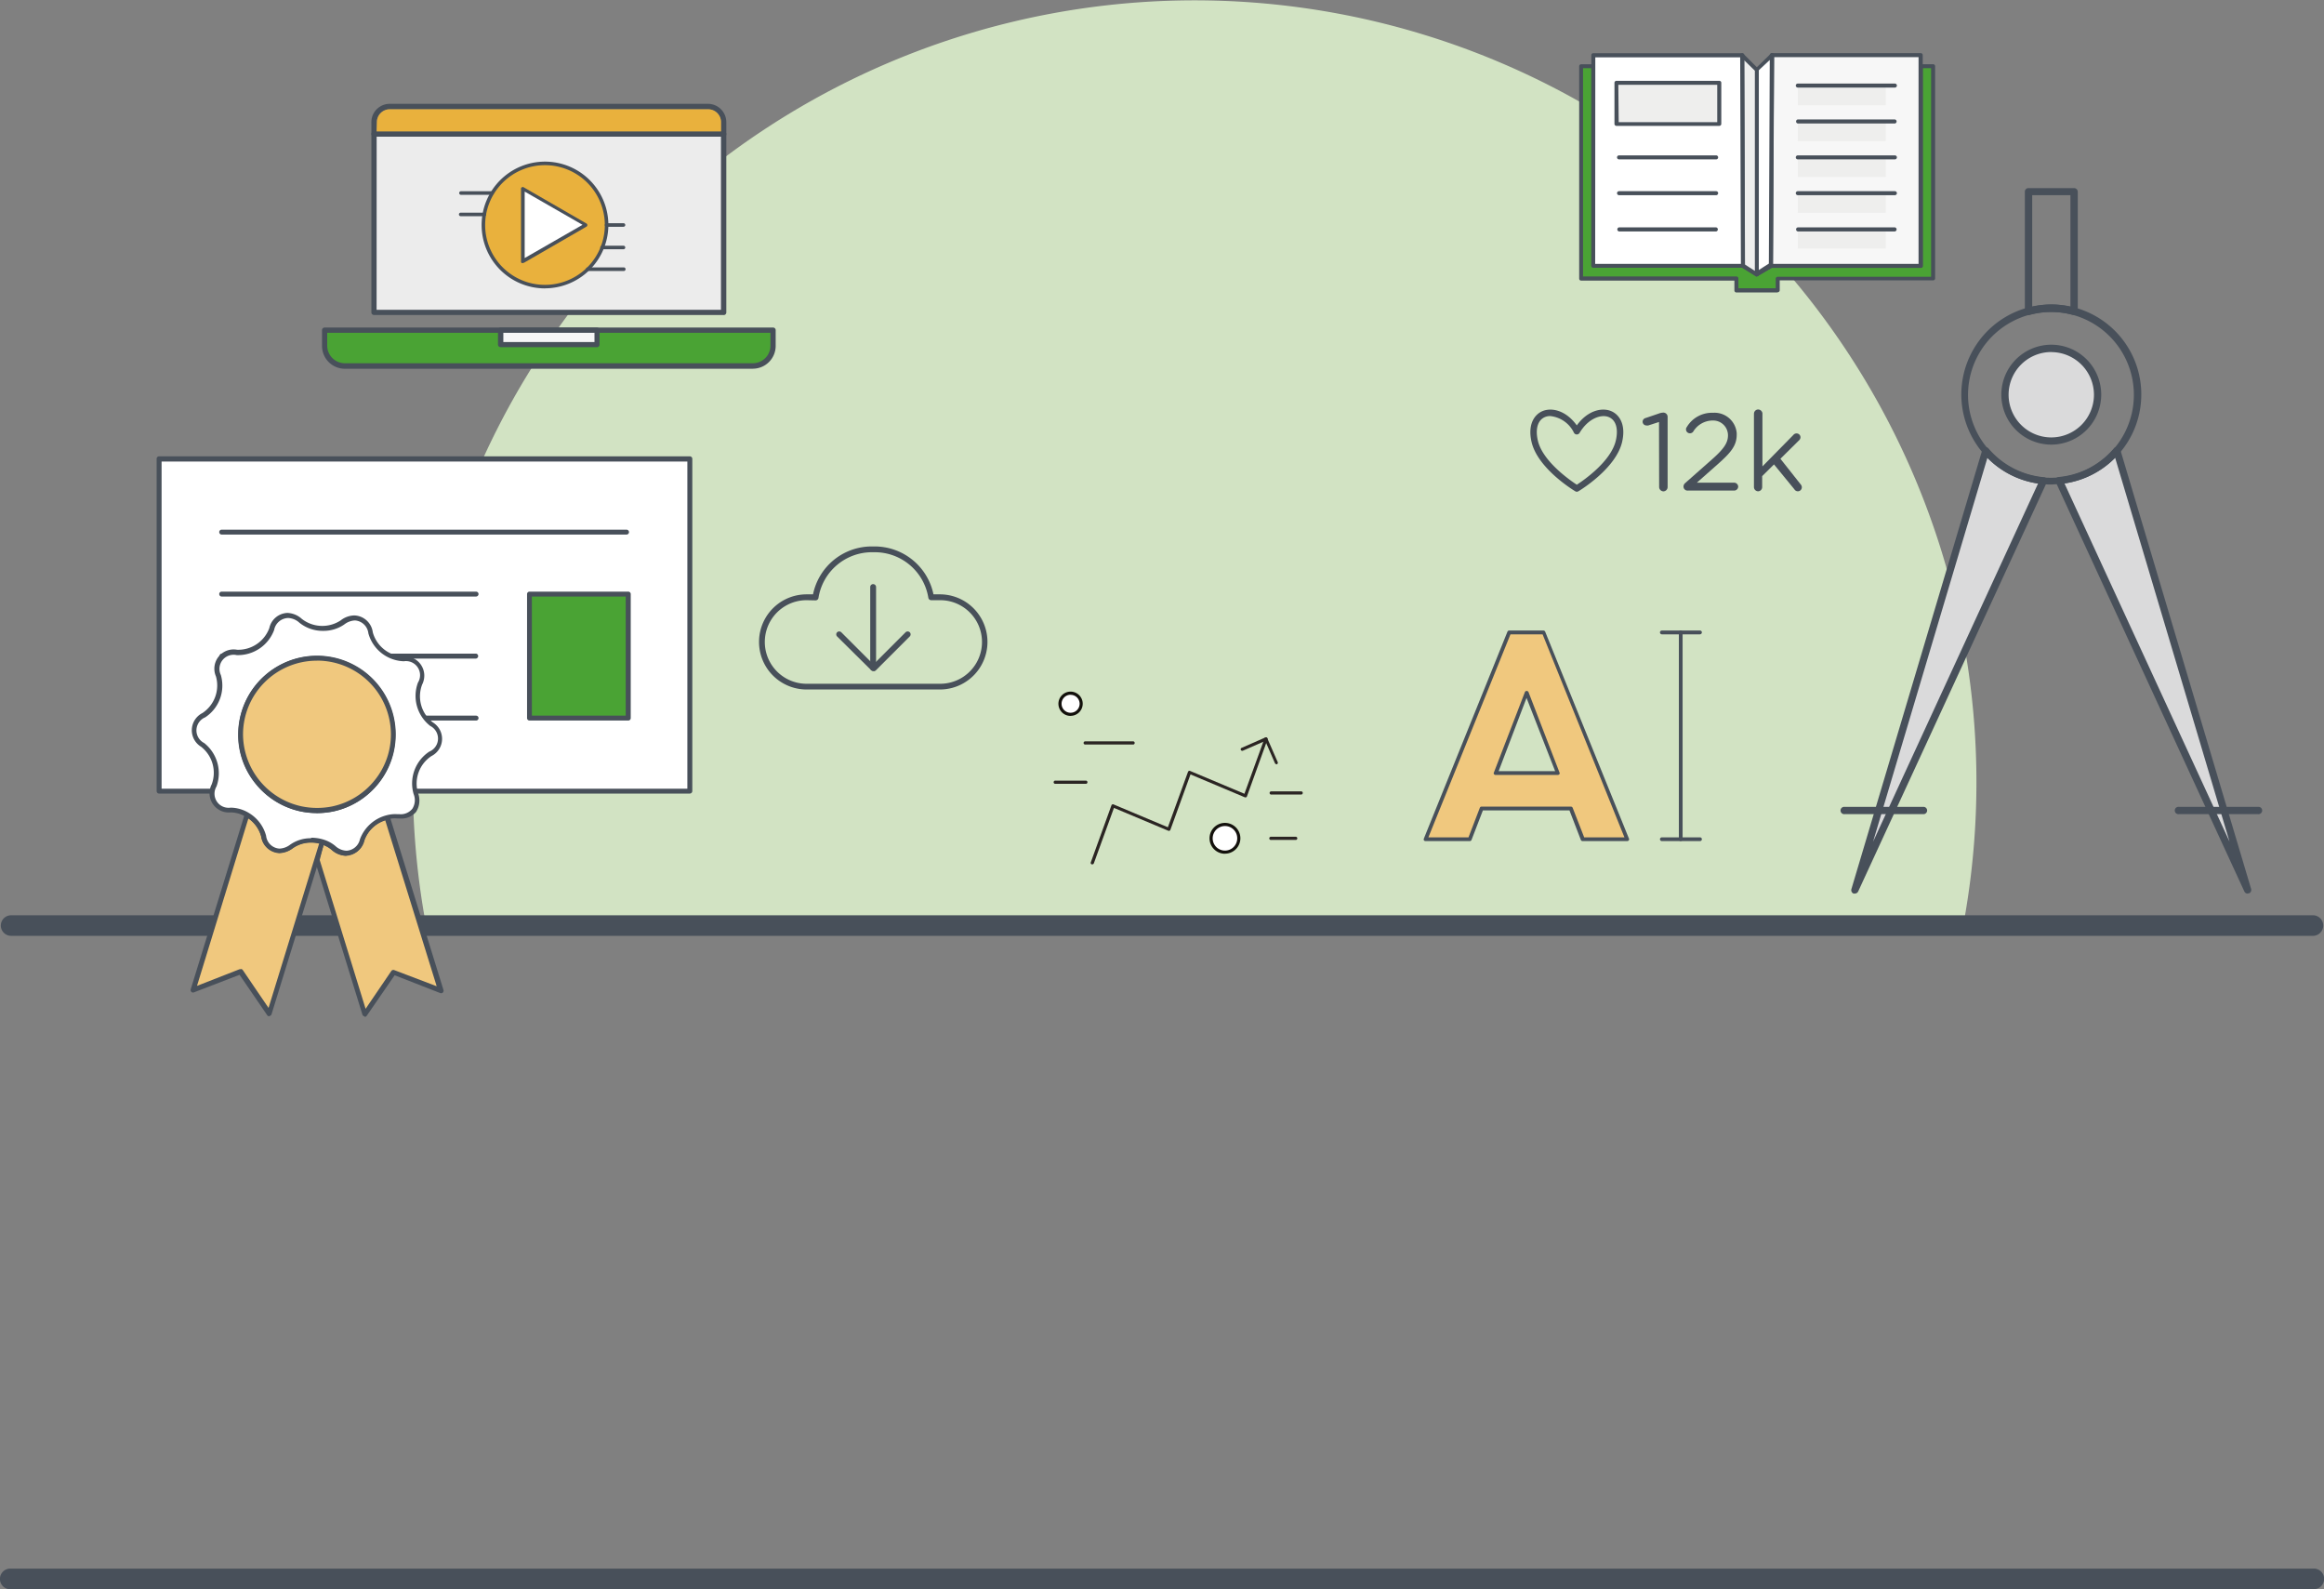 <svg xmlns="http://www.w3.org/2000/svg" viewBox="0 0 361.57 247.21"><rect x="0" y="0" width="361.57" height="247.21" fill="#808080" stroke="none"/><defs><style>.cls-1{fill:#d2e3c3;}.cls-2{fill:#48505a;}.cls-3{fill:#fff;}.cls-4{fill:#4aa334;}.cls-5{fill:#f0c87e;}.cls-6{fill:#dadadb;}.cls-7{fill:#2b2523;}.cls-8{fill:#13110c;}.cls-9{fill:#eeeeed;}.cls-10{fill:#f7f7f7;}.cls-11{fill:#ececec;}.cls-12{fill:#e9b13d;}</style></defs><g id="Слой_2" data-name="Слой 2"><g id="Слой_1-2" data-name="Слой 1"><path class="cls-1" d="M305.43,144A121.63,121.63,0,1,0,66.3,144Z"/><path class="cls-2" d="M359.85,145.57H1.73a1.6,1.6,0,1,1,0-3.2H359.85a1.6,1.6,0,0,1,0,3.2"/><path class="cls-2" d="M359.85,247.21H1.73A1.6,1.6,0,0,1,1.47,244a1.13,1.13,0,0,1,.26,0H359.85a1.6,1.6,0,1,1,.25,3.19h-.25"/><rect class="cls-3" x="24.76" y="71.4" width="82.57" height="51.66"/><path class="cls-2" d="M107.32,123.44H24.76a.38.38,0,0,1-.39-.38V71.36a.38.38,0,0,1,.39-.38h82.56a.4.4,0,0,1,.39.38v51.7a.4.4,0,0,1-.39.38m-82.18-.76h81.8V71.79H25.14Z"/><path class="cls-2" d="M97.55,83.15H34.49a.38.38,0,0,1-.38-.38.37.37,0,0,1,.37-.38h63a.38.38,0,1,1,0,.76h0"/><path class="cls-2" d="M74.07,92.79H34.49a.38.38,0,0,1-.38-.38.37.37,0,0,1,.37-.38H74.07a.38.38,0,0,1,.38.38.39.39,0,0,1-.38.38"/><path class="cls-2" d="M74.07,102.44H34.49a.4.4,0,0,1-.33-.45.4.4,0,0,1,.33-.32H74.07a.39.39,0,0,1,.32.45.41.41,0,0,1-.32.32"/><path class="cls-2" d="M74.07,112.08H34.49a.38.38,0,0,1-.38-.38.37.37,0,0,1,.37-.38H74.07a.38.38,0,1,1,0,.76h0"/><rect class="cls-4" x="82.39" y="92.41" width="15.36" height="19.29"/><path class="cls-2" d="M97.75,112.08H82.39a.38.38,0,0,1-.39-.37h0V92.41a.38.38,0,0,1,.38-.38H97.75a.38.38,0,0,1,.38.38h0V111.7a.38.38,0,0,1-.38.38h0m-15-.76h14.6V92.79H82.75Z"/><path class="cls-5" d="M60.25,127.14a5.53,5.53,0,0,0-3.93,3.5,2.58,2.58,0,0,1-4.45,1.26,4.83,4.83,0,0,0-1.74-.94l-.84,2.72,7.4,24,4.48-6.53L68.54,154Z"/><path class="cls-2" d="M56.69,158.08h0a.38.38,0,0,1-.31-.27l-7.41-24a.41.41,0,0,1,0-.22l.84-2.73a.35.35,0,0,1,.19-.22.37.37,0,0,1,.29,0,5.34,5.34,0,0,1,1.88,1,2.73,2.73,0,0,0,1.76.75A2.27,2.27,0,0,0,56,130.56a6,6,0,0,1,4.21-3.75.37.37,0,0,1,.45.25L69,154a.42.42,0,0,1-.11.4.39.39,0,0,1-.4.07l-7.09-2.77L57.06,158a.37.37,0,0,1-.32.17m-7-24.4,7.14,23.15,4-5.88a.38.38,0,0,1,.46-.14l6.6,2.51-8-25.79a5.14,5.14,0,0,0-3.31,3.15,3,3,0,0,1-2.8,2.35,3.5,3.5,0,0,1-2.26-.93,4.31,4.31,0,0,0-1.24-.73Z"/><path class="cls-5" d="M48.37,130.7a5.25,5.25,0,0,0-3,.94A2.58,2.58,0,0,1,41,130a5.46,5.46,0,0,0-2.55-3.3l-8.41,27.31,7.37-2.88,4.48,6.53,7.4-24,.84-2.72a5.56,5.56,0,0,0-1.76-.26"/><path class="cls-2" d="M41.89,158.08a.37.37,0,0,1-.32-.17l-4.3-6.28-7.09,2.73a.36.36,0,0,1-.4-.07.4.4,0,0,1-.11-.4l8.42-27.3a.37.37,0,0,1,.23-.24.32.32,0,0,1,.33,0,5.91,5.91,0,0,1,2.72,3.54,2.23,2.23,0,0,0,2.09,2,2.93,2.93,0,0,0,1.65-.61,5.63,5.63,0,0,1,3.26-1h0a6.27,6.27,0,0,1,1.87.27.38.38,0,0,1,.25.47h0l-8.24,26.74a.4.4,0,0,1-.31.27h0m-4.48-7.3a.37.37,0,0,1,.32.17l4,5.88,7.89-25.61a5.73,5.73,0,0,0-1.23-.14,4.87,4.87,0,0,0-2.86.87,3.66,3.66,0,0,1-2.1.76,3,3,0,0,1-2.83-2.58,5,5,0,0,0-2-2.79l-8,26.06,6.63-2.59h.14"/><path class="cls-3" d="M67.06,112.62a5.52,5.52,0,0,1-1.78-6.26,2.58,2.58,0,0,0-2.56-3.85,5.51,5.51,0,0,1-5.14-4.05c-.53-2.23-2.48-2.95-4.34-1.59a5.53,5.53,0,0,1-6.53-.26c-1.75-1.5-3.75-.93-4.45,1.26a5.53,5.53,0,0,1-5.44,3.63,2.58,2.58,0,0,0-3.06,2,2.62,2.62,0,0,0,.2,1.63,5.55,5.55,0,0,1-2.26,6.14,2.57,2.57,0,0,0-.18,4.61,5.53,5.53,0,0,1,1.77,6.3,2.58,2.58,0,0,0,1,3.52,2.61,2.61,0,0,0,1.62.32,5.06,5.06,0,0,1,2.59.75,5.46,5.46,0,0,1,2.55,3.3,2.57,2.57,0,0,0,2.84,2.28,2.6,2.6,0,0,0,1.49-.68,5.25,5.25,0,0,1,3-.94,5.56,5.56,0,0,1,1.76.26,4.83,4.83,0,0,1,1.74.94c1.74,1.49,3.74.93,4.45-1.26a5.53,5.53,0,0,1,3.93-3.5,4.79,4.79,0,0,1,1.51-.14c2.29.19,3.57-1.44,2.86-3.62a5.52,5.52,0,0,1,2.26-6.14c2-1.2,2-3.27.18-4.62m-8.51,9a11.88,11.88,0,1,1,2.35-5,11.84,11.84,0,0,1-2.35,5"/><path class="cls-2" d="M53.88,133.11a3.5,3.5,0,0,1-2.26-.93,4.37,4.37,0,0,0-1.6-.86,5.44,5.44,0,0,0-1.6-.24,4.87,4.87,0,0,0-2.86.87,3.66,3.66,0,0,1-2.1.76,3,3,0,0,1-2.83-2.58,5.09,5.09,0,0,0-2.37-3.06,4.62,4.62,0,0,0-2.39-.7,3,3,0,0,1-3.26-2.72,3,3,0,0,1,.33-1.65,5.14,5.14,0,0,0-1.65-5.84,3,3,0,0,1,.21-5.25,5.15,5.15,0,0,0,2.1-5.69,3,3,0,0,1,3.3-4.15,5.16,5.16,0,0,0,5-3.37,3,3,0,0,1,2.8-2.36,3.52,3.52,0,0,1,2.26.93,5.19,5.19,0,0,0,6.06.22,3.55,3.55,0,0,1,2.1-.76A3,3,0,0,1,58,98.36a5.11,5.11,0,0,0,4.75,3.75A3,3,0,0,1,66,104.82a3.08,3.08,0,0,1-.32,1.66,5.11,5.11,0,0,0,1.65,5.88,3,3,0,0,1-.21,5.25,5.13,5.13,0,0,0-2.1,5.7,3.29,3.29,0,0,1-.3,3,3,3,0,0,1-2.57,1h-.38a4.06,4.06,0,0,0-1.39.12,5.15,5.15,0,0,0-3.66,3.25,3,3,0,0,1-2.8,2.35m-5.51-2.72a6.27,6.27,0,0,1,1.87.27,5.26,5.26,0,0,1,1.88,1,2.73,2.73,0,0,0,1.76.75A2.27,2.27,0,0,0,56,130.55a6,6,0,0,1,4.21-3.75,5,5,0,0,1,1.63-.15h.32a2.31,2.31,0,0,0,2-.86,2.49,2.49,0,0,0,.19-2.28,5.92,5.92,0,0,1,2.43-6.59,2.2,2.2,0,0,0,.16-4,5.91,5.91,0,0,1-1.91-6.75,2.19,2.19,0,0,0-2.2-3.31,5.93,5.93,0,0,1-5.52-4.35,2.25,2.25,0,0,0-2.09-2,2.91,2.91,0,0,0-1.65.62,5.65,5.65,0,0,1-3.3,1,5.76,5.76,0,0,1-3.68-1.26,2.77,2.77,0,0,0-1.76-.74A2.28,2.28,0,0,0,42.65,98a6,6,0,0,1-5.83,3.9A2.2,2.2,0,0,0,34.36,105a5.91,5.91,0,0,1-2.43,6.58,2.2,2.2,0,0,0-.16,4,6,6,0,0,1,1.91,6.76,2.2,2.2,0,0,0,.75,3,2.22,2.22,0,0,0,1.45.29,5.57,5.57,0,0,1,2.8.8A5.91,5.91,0,0,1,41.4,130a2.23,2.23,0,0,0,2.09,2,2.93,2.93,0,0,0,1.65-.61,5.49,5.49,0,0,1,3.26-1Zm.92-3.84a13,13,0,0,1-2.49-.25,12.29,12.29,0,0,1-7.07-4.35,12,12,0,0,1-2.68-7.64,12.24,12.24,0,1,1,24.48,0h0a12.14,12.14,0,0,1-2.68,7.64,12.29,12.29,0,0,1-7.07,4.35,13.06,13.06,0,0,1-2.49.25m0-23.72a11.48,11.48,0,0,0-11.48,11.48,11.21,11.21,0,0,0,2.52,7.08A11.45,11.45,0,0,0,47,125.44a11.89,11.89,0,0,0,4.68,0,11.51,11.51,0,0,0,6.62-4.08,11.33,11.33,0,0,0,2.52-7.16,11.49,11.49,0,0,0-11.48-11.44"/><path class="cls-5" d="M49.29,102.36a11.85,11.85,0,1,0,11.86,11.86,11.84,11.84,0,0,0-11.86-11.86h0"/><path class="cls-2" d="M49.29,126.48a13,13,0,0,1-2.49-.25,12.29,12.29,0,0,1-7.07-4.35,12,12,0,0,1-2.68-7.64,12.23,12.23,0,1,1,14.73,12,13.06,13.06,0,0,1-2.49.25m0-23.72a11.48,11.48,0,0,0-11.48,11.48A11.52,11.52,0,0,0,47,125.44a11.89,11.89,0,0,0,4.68,0,11.51,11.51,0,0,0,6.62-4.08,11.33,11.33,0,0,0,2.52-7.16,11.49,11.49,0,0,0-11.48-11.44"/><path class="cls-5" d="M244.38,125.76H230.49l-1.83,4.78h-6.9l13-32.17h5.33l13,32.17H246.2Zm-11.76-5.51h9.65l-4.78-12.5Z"/><path class="cls-2" d="M253.12,130.83h-6.9a.28.28,0,0,1-.27-.18l-1.77-4.59H230.71l-1.77,4.59a.29.29,0,0,1-.27.18h-6.9a.28.28,0,0,1-.24-.13.32.32,0,0,1,0-.27l13-32.17a.28.28,0,0,1,.27-.18h5.33a.29.29,0,0,1,.27.18l13,32.1a.28.28,0,0,1,.06.18.29.29,0,0,1-.29.29h0m-6.7-.58h6.26L240,98.67H235l-12.77,31.58h6.24l1.76-4.59a.27.27,0,0,1,.27-.19H244.4a.3.3,0,0,1,.28.19Zm-4.15-9.71h-9.65a.28.28,0,0,1-.24-.13.26.26,0,0,1,0-.27l4.82-12.5a.3.3,0,0,1,.41-.13.29.29,0,0,1,.14.13l4.82,12.5a.26.26,0,0,1,0,.27.31.31,0,0,1-.24.13m-9.22-.59h8.79l-4.45-11.39Z"/><path class="cls-2" d="M261.49,130.83a.29.29,0,0,1-.29-.29h0V98.36a.28.28,0,0,1,.28-.29.3.3,0,0,1,.3.29h0v32.17a.29.29,0,0,1-.29.29h0"/><path class="cls-2" d="M264.49,98.67h-5.94a.3.3,0,0,1-.29-.3.29.29,0,0,1,.29-.29h5.94a.29.29,0,0,1,.29.29h0a.31.31,0,0,1-.29.3"/><path class="cls-2" d="M264.49,130.83h-5.94a.29.29,0,1,1,0-.58h5.94a.29.29,0,1,1,0,.58"/><path class="cls-6" d="M308.94,70.1l-20.35,68.32,29.34-63.67a13.35,13.35,0,0,1-9-4.65"/><path class="cls-2" d="M288.59,139h-.2a.58.58,0,0,1-.35-.69L308.4,70a.56.56,0,0,1,1-.21A12.85,12.85,0,0,0,318,74.23a.55.55,0,0,1,.44.28.59.59,0,0,1,0,.52L289.1,138.66a.57.57,0,0,1-.51.33M309.2,71.22l-17.79,59.72,25.67-55.72a13.84,13.84,0,0,1-7.88-4"/><path class="cls-6" d="M320.36,74.75l29.34,63.67L329.34,70.1a13.4,13.4,0,0,1-9,4.65"/><path class="cls-2" d="M349.7,139a.56.56,0,0,1-.52-.33L319.84,75a.59.59,0,0,1,0-.52.54.54,0,0,1,.44-.28,12.77,12.77,0,0,0,8.6-4.46.57.57,0,0,1,.8-.1.58.58,0,0,1,.2.31l20.35,68.32a.57.57,0,0,1-.34.69.67.67,0,0,1-.2,0m-28.5-63.77,25.68,55.72-17.8-59.72a13.81,13.81,0,0,1-7.88,4"/><path class="cls-2" d="M322.69,49h-.15a12.63,12.63,0,0,0-6.79,0,.56.56,0,0,1-.5-.1.54.54,0,0,1-.22-.45V29.83a.55.55,0,0,1,.55-.57h7.11a.57.57,0,0,1,.57.57h0V48.46a.56.56,0,0,1-.23.45.54.54,0,0,1-.34.12m-6.52-18.67V47.71a13.28,13.28,0,0,1,5.95,0V30.36Z"/><path class="cls-2" d="M319.14,75.36a8.79,8.79,0,0,1-1.26-.06,14,14,0,1,1,2.53,0c-.42,0-.84.06-1.27.06m0-26.84a12.9,12.9,0,1,0,3.4.47,12.62,12.62,0,0,0-3.4-.47"/><path class="cls-6" d="M326.35,61.36a7.21,7.21,0,1,1-7.22-7.2h0a7.22,7.22,0,0,1,7.21,7.2"/><path class="cls-2" d="M319.14,69.16a7.77,7.77,0,1,1,7.77-7.77h0a7.78,7.78,0,0,1-7.77,7.77m0-14.4a6.64,6.64,0,1,0,6.64,6.64h0a6.65,6.65,0,0,0-6.64-6.63"/><path class="cls-2" d="M299.31,126.64H287a.57.57,0,0,1-.64-.49.56.56,0,0,1,.49-.64.38.38,0,0,1,.15,0h12.33a.57.57,0,0,1,.49.64.58.58,0,0,1-.49.49"/><path class="cls-2" d="M351.3,126.64H339a.57.57,0,0,1-.64-.49.56.56,0,0,1,.49-.64.38.38,0,0,1,.15,0H351.3a.57.57,0,1,1,.15,1.13.38.38,0,0,1-.15,0"/><path class="cls-7" d="M169.94,134.45h-.09a.24.24,0,0,1-.14-.32l3.21-8.86a.2.2,0,0,1,.13-.14.23.23,0,0,1,.2,0l8.45,3.55,3.13-8.62a.25.25,0,0,1,.13-.14.23.23,0,0,1,.2,0l8.45,3.55,3.13-8.62a.26.26,0,0,1,.32-.15.26.26,0,0,1,.14.32L194,123.88a.24.24,0,0,1-.14.14.31.31,0,0,1-.19,0l-8.45-3.56-3.13,8.62a.29.29,0,0,1-.13.14.23.23,0,0,1-.2,0l-8.45-3.55-3.13,8.62a.26.26,0,0,1-.23.16"/><path class="cls-7" d="M198.59,118.87a.27.27,0,0,1-.23-.15l-1.51-3.47-3.48,1.52a.25.25,0,0,1-.32-.12h0a.23.23,0,0,1,.1-.31h0l3.69-1.62a.21.21,0,0,1,.19,0,.43.43,0,0,1,.14.13l1.62,3.7a.26.26,0,0,1-.13.33h-.1"/><path class="cls-3" d="M192.73,130.41a2.15,2.15,0,1,1-2.15-2.15h0a2.15,2.15,0,0,1,2.15,2.15"/><path class="cls-8" d="M190.58,132.8a2.4,2.4,0,1,1,2.4-2.4h0a2.4,2.4,0,0,1-2.4,2.39m0-4.3a1.91,1.91,0,1,0,1.91,1.91,1.9,1.9,0,0,0-1.91-1.91h0"/><path class="cls-3" d="M168.2,109.44a1.64,1.64,0,1,1-1.64-1.64h0a1.64,1.64,0,0,1,1.64,1.64"/><path class="cls-8" d="M166.56,111.36a1.89,1.89,0,1,1,1.89-1.89h0a1.89,1.89,0,0,1-1.89,1.88m0-3.28a1.4,1.4,0,0,0,0,2.8,1.41,1.41,0,0,0,1.41-1.39h0a1.4,1.4,0,0,0-1.39-1.4"/><path class="cls-7" d="M201.54,130.65h-3.76a.25.25,0,0,1-.3-.2.25.25,0,0,1,.2-.29h3.86a.25.25,0,0,1,.29.19.25.25,0,0,1-.19.3h-.1"/><path class="cls-7" d="M176.24,115.81h-7.35a.25.25,0,0,1-.3-.2.25.25,0,0,1,.2-.29h7.45a.25.25,0,0,1,.29.19.25.25,0,0,1-.19.3h-.1"/><path class="cls-7" d="M202.49,123.59h-4.66a.25.25,0,0,1-.3-.2.25.25,0,0,1,.2-.29h4.76a.25.25,0,0,1,.19.29.26.26,0,0,1-.19.2"/><path class="cls-7" d="M168.89,121.92h-4.66a.25.25,0,0,1-.3-.2.25.25,0,0,1,.2-.29.17.17,0,0,1,.1,0h4.66a.25.25,0,0,1,.29.19.25.25,0,0,1-.19.3.17.17,0,0,1-.1,0"/><path class="cls-2" d="M245.32,76.49a.44.44,0,0,1-.25-.08c-.24-.14-5.87-3.55-6.8-7.71-.62-2.76.51-4.27,1.76-4.77,1.44-.57,3.63-.07,5.29,2.24,1.67-2.31,3.86-2.81,5.3-2.24,1.25.5,2.38,2,1.76,4.77-.93,4.16-6.56,7.57-6.8,7.71a.5.5,0,0,1-.26.08M241.2,64.72a2,2,0,0,0-.8.14c-1.13.45-1.56,1.8-1.15,3.63.73,3.26,5,6.2,6.07,6.91,1.1-.71,5.35-3.65,6.08-6.91.41-1.83,0-3.18-1.15-3.63s-3.16.22-4.5,2.48a.51.51,0,0,1-.43.24.5.5,0,0,1-.43-.24,4.62,4.62,0,0,0-3.69-2.62"/><path class="cls-2" d="M258.11,65.64l-1.67.54a1,1,0,0,1-.3,0,.59.59,0,0,1-.58-.58.6.6,0,0,1,.48-.58l2-.68a2.28,2.28,0,0,1,.74-.16h0a.66.66,0,0,1,.67.65V75.74a.67.67,0,0,1-.65.69h0a.69.69,0,0,1-.67-.69Z"/><path class="cls-2" d="M262.25,75.08l4.09-3.61c1.85-1.64,2.5-2.57,2.5-3.76a2.3,2.3,0,0,0-2.3-2.3h-.12a3.56,3.56,0,0,0-3,1.75.65.65,0,0,1-.5.24.61.61,0,0,1-.61-.61h0a.54.54,0,0,1,.13-.37,4.54,4.54,0,0,1,4.06-2.21,3.46,3.46,0,0,1,3.7,3.18c0,.07,0,.14,0,.21h0c0,1.74-.93,2.82-3,4.65L264,75.08h5.8a.64.64,0,0,1,.63.62.63.63,0,0,1-.63.61h-7.2a.63.63,0,0,1-.68-.58v0a.72.72,0,0,1,.32-.63"/><path class="cls-2" d="M272.89,64.44a.66.66,0,0,1,.57-.74.68.68,0,0,1,.74.58v8.27L279,67.67a.64.64,0,0,1,.52-.25.6.6,0,0,1,.6.6h0a.67.67,0,0,1-.26.51L277,71.36l3.16,4a.66.66,0,0,1,.17.44.62.62,0,0,1-.6.62h0a.63.63,0,0,1-.56-.31L276,72.24l-1.84,1.82v1.69a.65.65,0,0,1-.61.67h0a.66.66,0,0,1-.67-.65V64.44Z"/><polygon class="cls-4" points="298.83 10.3 298.83 41.32 275.54 41.32 273.36 42.65 271.18 41.32 247.89 41.32 247.89 10.3 245.98 10.3 245.98 43.34 270.15 43.34 270.15 45.18 276.57 45.18 276.57 43.34 300.74 43.34 300.74 10.3 298.83 10.3"/><path class="cls-2" d="M276.57,45.49h-6.42a.31.31,0,0,1-.31-.31V43.65H246a.31.31,0,0,1-.31-.31v-33A.31.31,0,0,1,246,10h1.91a.31.31,0,0,1,.31.31V41.05h23a.22.22,0,0,1,.16,0l2,1.24,2-1.24a.22.22,0,0,1,.16,0h23V10.3a.31.31,0,0,1,.31-.31h1.91a.31.31,0,0,1,.31.31v33a.31.31,0,0,1-.31.31H276.89v1.53a.31.31,0,0,1-.31.31h0m-6.11-.62h5.8V43.36a.31.31,0,0,1,.31-.31h23.86V10.61h-1.29V41.36a.31.31,0,0,1-.31.31h-23.2l-2.14,1.25a.31.31,0,0,1-.32,0l-2.11-1.29H247.89a.31.31,0,0,1-.31-.31V10.61h-1.29V43h23.86a.31.31,0,0,1,.31.31Z"/><polygon class="cls-9" points="271.07 8.57 271.18 41.32 273.36 42.65 273.36 10.86 271.07 8.57"/><path class="cls-2" d="M273.36,43h-.16L271,41.63a.28.28,0,0,1-.15-.26l-.12-32.75a.31.31,0,0,1,.33-.31.33.33,0,0,1,.21.09l2.29,2.29a.36.36,0,0,1,.09.22V42.7a.33.33,0,0,1-.16.28.38.38,0,0,1-.15,0m-1.87-1.84,1.56,1V11l-1.67-1.63Z"/><polygon class="cls-3" points="247.89 8.58 247.89 10.3 247.89 41.32 271.18 41.32 271.07 8.57 247.89 8.58"/><path class="cls-2" d="M271.18,41.63H247.89a.31.31,0,0,1-.31-.31V8.58a.31.31,0,0,1,.31-.31h23.18a.31.31,0,0,1,.31.31l.11,32.78a.31.31,0,0,1-.31.31m-23-.62h22.67l-.11-32.13H248.2Z"/><polygon class="cls-10" points="275.66 8.57 275.54 41.32 298.83 41.32 298.83 10.3 298.83 8.58 275.66 8.57"/><path class="cls-2" d="M298.83,41.63H275.54a.31.31,0,0,1-.31-.31l.11-32.75a.31.31,0,0,1,.31-.31h23.18a.31.31,0,0,1,.31.31V41.36a.31.31,0,0,1-.31.31m-23-.62h22.66V8.89H276Z"/><polygon class="cls-3" points="273.36 10.86 273.36 42.65 275.54 41.32 275.66 8.57 273.36 10.86"/><path class="cls-2" d="M273.36,43h-.15a.33.33,0,0,1-.16-.28V10.86a.31.31,0,0,1,.09-.22l2.35-2.28a.29.29,0,0,1,.33-.07.3.3,0,0,1,.2.29l-.17,32.78a.36.36,0,0,1-.15.27l-2.21,1.29h-.16m.31-32V42l1.56-1,.14-31.67Z"/><rect class="cls-9" x="251.46" y="12.88" width="15.96" height="6.39"/><path class="cls-2" d="M267.43,19.58H251.49a.31.31,0,0,1-.31-.31h0V12.88a.31.31,0,0,1,.31-.31h16a.31.31,0,0,1,.31.31v6.38a.32.32,0,0,1-.3.32h0M251.84,19h15.33V13.19H251.78Z"/><path class="cls-2" d="M267,24.79H251.89a.31.31,0,1,1,0-.62H267a.31.31,0,1,1,0,.62"/><path class="cls-2" d="M267,30.36H251.89a.31.31,0,1,1,0-.62H267a.31.31,0,1,1,0,.62"/><path class="cls-2" d="M267,36H251.89a.32.32,0,0,1-.26-.37.31.31,0,0,1,.26-.26H267a.32.32,0,0,1,.26.37A.33.33,0,0,1,267,36"/><rect class="cls-9" x="279.7" y="13.31" width="13.69" height="3.07"/><rect class="cls-9" x="279.7" y="18.88" width="13.69" height="3.07"/><rect class="cls-9" x="279.7" y="24.45" width="13.69" height="3.07"/><rect class="cls-9" x="279.7" y="30.02" width="13.69" height="3.07"/><rect class="cls-9" x="279.7" y="35.6" width="13.69" height="3.07"/><path class="cls-2" d="M294.81,13.62H279.7a.31.31,0,0,1,0-.62h15.11a.31.31,0,1,1,0,.62"/><path class="cls-2" d="M294.81,24.79H279.7a.31.31,0,0,1,0-.62h15.11a.31.31,0,1,1,0,.62"/><path class="cls-2" d="M294.81,30.36H279.7a.31.31,0,0,1,0-.62h15.11a.31.31,0,1,1,0,.62"/><path class="cls-2" d="M294.81,19.21H279.7a.32.32,0,0,1-.26-.37.31.31,0,0,1,.26-.26h15.11a.32.32,0,0,1,.26.37.33.33,0,0,1-.26.26"/><path class="cls-2" d="M294.81,36H279.7a.32.32,0,0,1-.26-.37.31.31,0,0,1,.26-.26h15.11a.32.32,0,0,1,.26.37.33.33,0,0,1-.26.26"/><path class="cls-2" d="M146.24,107.25H125.49a7.4,7.4,0,1,1,0-14.8h1A9.32,9.32,0,0,1,135.65,85h.41a9.34,9.34,0,0,1,9.17,7.45h1a7.4,7.4,0,1,1,0,14.8M125.49,93.36a6.5,6.5,0,0,0,0,13h20.79a6.5,6.5,0,0,0,0-13h-1.4a.45.45,0,0,1-.45-.39,8.43,8.43,0,0,0-8.34-7.07h-.41A8.42,8.42,0,0,0,127.34,93a.46.46,0,0,1-.45.39Z"/><path class="cls-2" d="M135.84,104.36a.46.46,0,0,1-.32-.13L130.24,99a.46.46,0,0,1,0-.65.48.48,0,0,1,.65,0l5,5,5-5a.48.48,0,0,1,.65,0,.46.46,0,0,1,0,.65l-5.28,5.28a.51.51,0,0,1-.33.13"/><path class="cls-2" d="M135.84,104.36a.45.45,0,0,1-.45-.45V91.31a.45.45,0,0,1,.45-.45.46.46,0,0,1,.46.45v12.6a.46.46,0,0,1-.46.45"/><rect class="cls-11" x="58.19" y="20.85" width="54.4" height="27.75"/><path class="cls-2" d="M112.59,49H58.19a.41.41,0,0,1-.41-.41h0V20.85a.41.41,0,0,1,.41-.41h54.4a.41.41,0,0,1,.41.41h0V48.6a.41.41,0,0,1-.41.41h0m-54-.82h53.58V21.26H58.6Z"/><path class="cls-2" d="M112.59,21.26H58.19a.41.41,0,0,1-.41-.41h0V19a2.85,2.85,0,0,1,2.86-2.85h49.5A2.86,2.86,0,0,1,113,19v1.87a.41.41,0,0,1-.41.41h0m-54-.82h53.58V19a2,2,0,0,0-2-2H60.64a2,2,0,0,0-2,2Z"/><path class="cls-4" d="M50.49,51.36V53.8a3.15,3.15,0,0,0,3.15,3.14h63.48a3.16,3.16,0,0,0,3.15-3.14V51.36Z"/><path class="cls-2" d="M117.13,57.36H53.65a3.55,3.55,0,0,1-3.55-3.55h0V51.36a.4.4,0,0,1,.39-.41h69.79a.4.4,0,0,1,.4.4h0V53.8a3.55,3.55,0,0,1-3.55,3.55h0M50.91,51.77v2a2.74,2.74,0,0,0,2.74,2.73h63.48a2.74,2.74,0,0,0,2.74-2.73v-2Z"/><rect class="cls-10" x="77.9" y="51.39" width="14.97" height="2.25"/><path class="cls-2" d="M92.88,54h-15a.4.4,0,0,1-.4-.4h0V51.36a.4.4,0,0,1,.39-.41h15a.41.41,0,0,1,.41.41h0v2.25a.42.42,0,0,1-.41.4M78.31,53.2H92.49V51.77H78.31Z"/><path class="cls-12" d="M94.37,35a9.58,9.58,0,1,1-9.58-9.58h0A9.57,9.57,0,0,1,94.37,35h0"/><path class="cls-2" d="M84.8,44.86A9.86,9.86,0,1,1,94.65,35v0a9.87,9.87,0,0,1-9.85,9.85m0-19.16A9.31,9.31,0,1,0,94.1,35h0a9.32,9.32,0,0,0-9.3-9.31"/><polygon class="cls-3" points="81.33 29.36 91.11 35.01 81.33 40.65 81.33 29.36"/><path class="cls-2" d="M81.33,40.93H81.2a.27.27,0,0,1-.14-.24V29.36a.23.23,0,0,1,.14-.23.26.26,0,0,1,.27,0l9.78,5.64a.28.28,0,0,1,.09.38.22.22,0,0,1-.09.1l-9.76,5.64h-.14m.28-11.09V40.14l9-5.17Z"/><path class="cls-2" d="M97,35.28h-2.6A.27.27,0,0,1,94.1,35a.28.28,0,0,1,.27-.28H97a.28.28,0,0,1,.28.28.27.27,0,0,1-.27.27h0"/><path class="cls-2" d="M97,38.77H93.72a.28.28,0,1,1,0-.55H97a.28.28,0,0,1,.28.28.27.27,0,0,1-.27.27h0"/><path class="cls-2" d="M97,42.15H91.49a.28.28,0,1,1-.11-.55H97a.27.27,0,0,1,.32.22.28.28,0,0,1-.22.33H97"/><path class="cls-2" d="M76.61,30.3H71.67a.28.28,0,0,1,0-.55h4.94a.28.28,0,0,1,0,.55"/><path class="cls-2" d="M75.36,33.63H71.67a.28.28,0,0,1-.27-.28.27.27,0,0,1,.27-.27h3.69a.27.27,0,0,1,.27.27.28.28,0,0,1-.27.28"/><path class="cls-12" d="M58.6,20.44h53.58V19a2,2,0,0,0-2-2H60.64a2,2,0,0,0-2,2Z"/></g></g></svg>